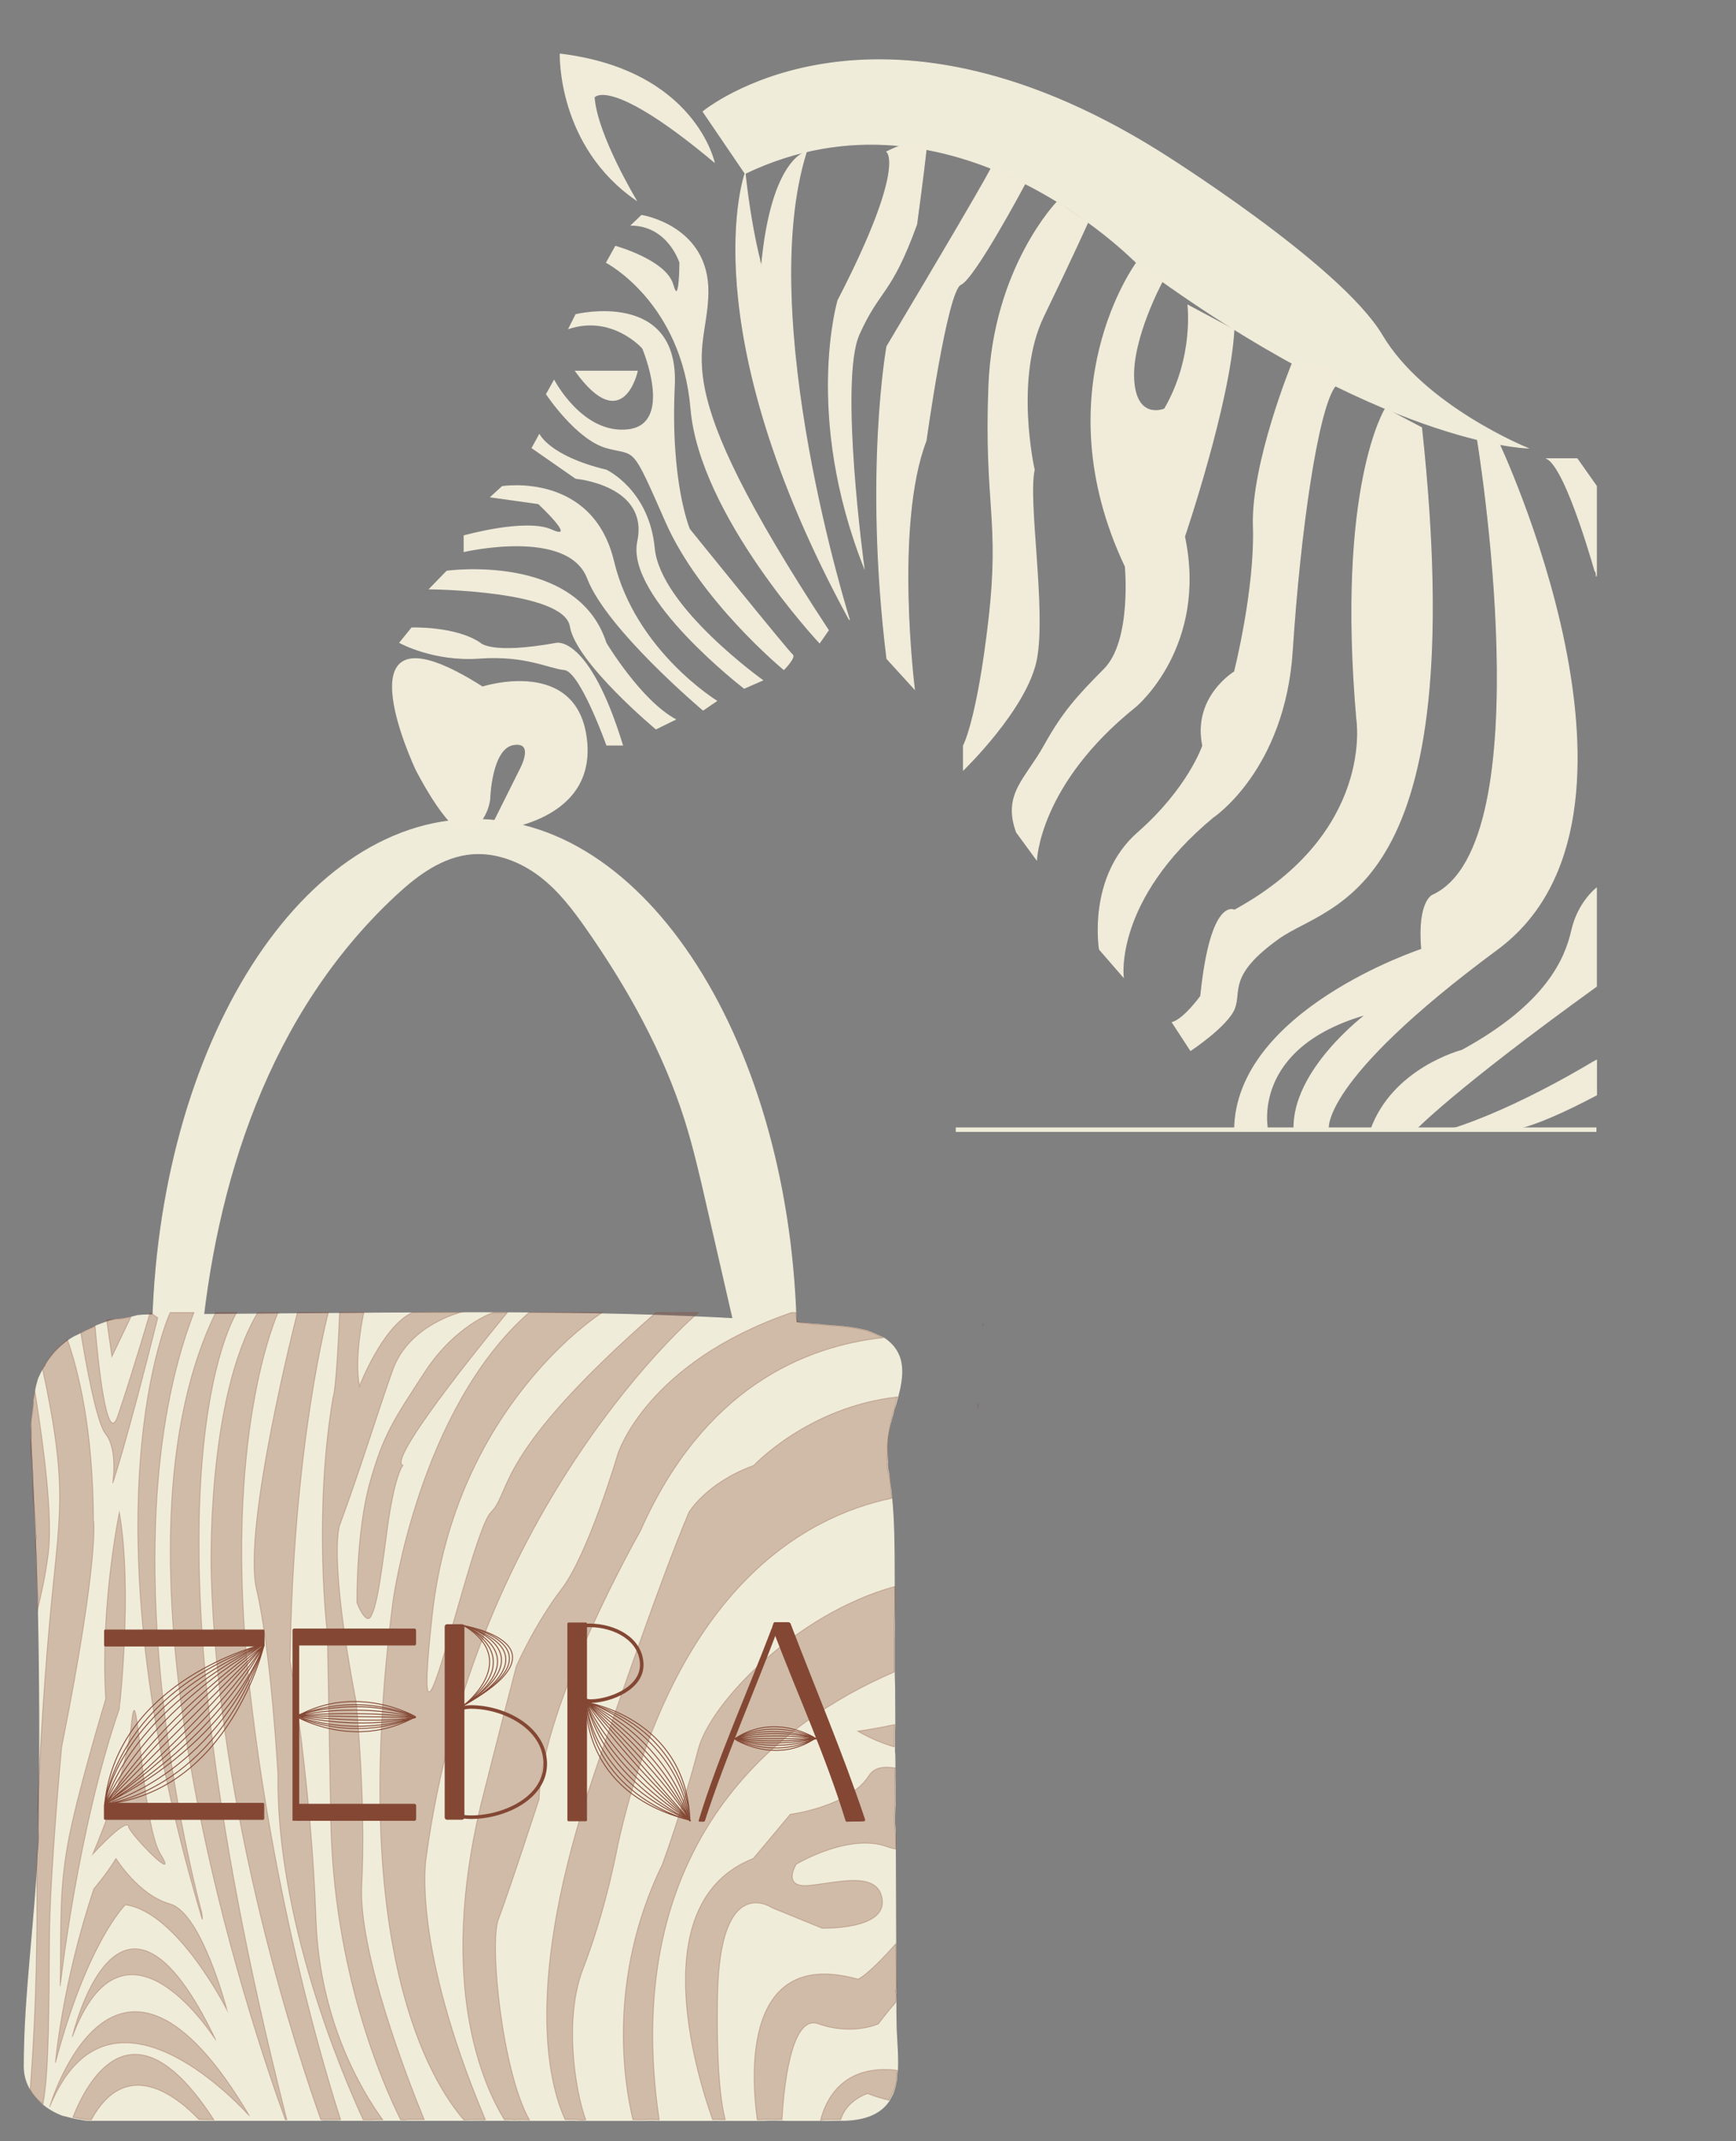 <?xml version="1.0" encoding="utf-8"?>
<!-- Generator: Adobe Illustrator 27.0.0, SVG Export Plug-In . SVG Version: 6.00 Build 0)  -->
<svg version="1.1" id="Lag_1" xmlns="http://www.w3.org/2000/svg" xmlns:xlink="http://www.w3.org/1999/xlink" x="0px" y="0px"
	 viewBox="0 0 1957.8 2414.4" style="enable-background:new 0 0 1957.8 2414.4;" xml:space="preserve">
<rect x="0" y="0" width="1957.8" height="2414.4" fill="#808080" stroke="none"/>
<style type="text/css">
	.st0{fill:#F0ECDA;stroke:#F0ECDA;stroke-miterlimit:10;}
	.st1{opacity:0.3;fill:#834733;stroke:#834733;stroke-miterlimit:10;enable-background:new    ;}
	.st2{fill:#834733;stroke:#834733;stroke-miterlimit:10;}
	.st3{fill:none;stroke:#834733;stroke-miterlimit:10;}
	.st4{fill:none;stroke:#834733;stroke-width:4;stroke-miterlimit:10;}
	.st5{fill:#F1ECDA;}
	.st6{fill:#F1ECDA;stroke:#F1ECDA;stroke-miterlimit:10;}
	.st7{fill:#F0ECDA;stroke:#F0ECDA;stroke-width:5;stroke-miterlimit:10;}
	.st8{fill:none;stroke:#F0ECDA;stroke-width:5;stroke-miterlimit:10;}
</style>
<path class="st0" d="M1010.4,2261.3c0-0.6,0-1.2,0-1.8c0-4,0-8.1,0-12.1c-0.5-1.2-0.5-2.6,0-3.8c-0.2-43.7-0.4-87.3-0.5-131
	c-0.1-16.1-0.1-32.3-0.2-48.4c-0.5-4.5-1-9.1-0.9-13.6c0.1-5.4,0.5-10.8,0.8-16.2c0-6.5,0-13-0.1-19.4c0-2.2-0.1-4.4-0.1-6.6
	c-0.2-3.6-0.2-7.1,0-10.7l-0.1-13.5c-0.1-2.4-0.2-4.7-0.2-7.1c-0.2-0.6-0.3-1.2-0.3-1.9c0.3-10.2-0.2-20.5,0.4-30.7
	c-0.1-13.7-0.1-27.4-0.2-41.1c-0.5-12.3-0.5-24.5-0.5-36.8v-0.3c0-10.8,0-21.7,0.2-32.5c-0.1-20.6-0.2-41.2-0.2-61.9
	c-0.1-28.7-0.2-57.5-3.2-86.1c-0.2-1.4-0.4-2.9-0.5-4.4c0-0.2,0-0.3,0-0.5c-0.7-6.2-1.6-12.3-2.3-18.5c-1.1-4.6-2.1-9.1-1.5-13.8
	c-0.9-10.6-1.1-21.2,0.7-31.7c1.8-11,5.4-22.5,8.7-34c0.5-2.2,1.1-4.5,1.8-6.6c6.4-23.9,9.4-47.1-10.4-63.7
	c-1.5-1.3-3.2-2.5-4.8-3.6c-6.4-3-12.7-5.9-19.2-8.3c-1-0.3-2.1-0.6-3.2-0.8c-6.8-1.6-13.6-2.8-20.6-3.6c-0.7-0.1-1.4-0.2-2.1-0.2
	c-0.2,0-0.3,0-0.5-0.1c-9.2-1-18.8-1.2-28-2.5c-4-0.1-7.9-0.2-11.7-0.9c-179.8-14.3-361.1-12.9-541.8-11.4
	c-67.3,0.5-134.6,1.1-201.9,1.6c-4.4,0-8.7,0.3-13,0.7c-5.4,1.7-11.1,2.6-16.7,3.6c-2.6,0.4-5.4,0.6-8.2,0.8
	c-7.5,1.9-14.8,4.4-21.8,7.3c-3.5,2.1-7.6,3.6-11.1,5.3c-4.1,2-8.6,5-13.1,6.7c-0.7,0.4-1.4,0.8-2.1,1.2c-7.3,4.3-14.1,10-20.1,16.4
	c-3.6,4.1-6.9,8.5-9.8,13.2c-0.2,0.3-0.4,0.6-0.5,0.9c-0.1,1-0.6,1.9-1.6,2.8c0,0,0,0.1-0.1,0.1c-2.3,4-4.4,8.2-6.3,12.4
	c-0.3,1.1-0.6,2.2-1,3.3c-1.8,5.9-2.9,12.2-4,18.3c-0.2,0.9-0.3,2-0.6,3.2c0.1,0.4,0.1,0.8,0.1,1.3c-0.2,8.8-2.3,17.4-2.7,26.2
	c0.3,4.7,0.5,9.3,0.5,14.1c0,0.3,0,0.7-0.1,1c1.5,36.1,3.4,72.2,4.9,108.4c0.1,1.2,0.2,2.4,0.3,3.6c0.1,0.7,0,1.3-0.1,1.9
	c0.3,7.4,0.5,14.7,0.8,22.1c0.3,11.5,0.7,22.9,1,34.4c0.4,5.3,0.5,10.4,0.4,15.7c1.9,84.8,2.2,169.7,0.7,254.5
	c0.1,5.8,0.5,12-0.2,17.9c0,0.2,0,0.5,0,0.8c0,2.3-0.3,4.6-0.6,6.9c-3.4,81.2-15.7,162.1-15.7,242.9c0,24,17.6,44.9,42.9,54.6
	c6.4,1.4,12.7,3.5,19.2,4.4c2.4,0.3,4.7,0.8,7.1,1.2c1.8,0.1,3.5,0.2,5.3,0.2h117.7c2-0.2,4-0.1,5.9,0h95.7c0.7-0.2,1.5-0.2,2.2,0
	h37.5c3.9-0.6,7.9-0.4,12-0.3c3.7,0.1,8.1-0.3,12.1,0.3H424c2-0.1,3.9-0.1,5.9,0h19.4c0.2,0,0.4,0,0.6,0h10.9c1,0,2.1,0,3.1,0h5.8
	c2.3-0.1,4.7-0.1,7,0h53.9c2.9-0.1,5.7-0.2,8.6-0.1c2.5,0.1,5.8-0.4,8.7,0.1h18.6c0.2,0,0.5-0.1,0.8,0c0.4-0.1,0.9-0.2,1.5-0.2
	c2.8,0,5.7,0.1,8.5,0.3h4.6c2.9-0.2,5.7-0.1,8.6,0h47.2c3.2-0.3,6.4-0.2,9.7-0.2c1,0,2,0.1,3,0.2h59.7c2.1-0.1,4.3-0.1,6.4,0H727
	c4.8-0.2,9.5-0.2,14.2,0h62.2c2.5-0.2,5-0.1,7.4,0h49.1c7.8-0.7,16-0.3,23.8-0.2c0.5,0,0.9,0.1,1.4,0.2h47.7
	c5.8,0,11.7-0.4,17.5-0.2c0.3,0,0.7,0.1,1,0.1c27.5-0.6,42.9-9.3,51.4-22.2c1.2-2.5,2.7-4.9,4-7.4c2.1-4.8,3.5-10,4.3-15.5
	c0.2-3.7,0.2-8.1,1.2-12c0.9-17.9-1.6-37.3-1.6-53.8C1010.4,2273.3,1010.4,2267.3,1010.4,2261.3L1010.4,2261.3L1010.4,2261.3z"/>
<path class="st0" d="M898.3,1521c0,21.9-4.1,77.9-43.9,43.4c-12.2-10.5-16.2-26.6-19.6-41.6c-12.8-55.8-25.6-111.6-38.4-167.4
	c-7.1-31.1-14.3-62.2-23.9-92.7c-24.2-76.4-63.9-148.1-110.7-215.1c-15.1-21.6-31.2-43-52.6-59.4s-49-27.5-76.9-25.3
	c-33.5,2.8-61.5,23.8-85.2,45.7c-144.2,133.5-205.3,326-221.5,513.4c-1.3,14.5-3.2,30.8-15.5,40c-32.4,24.4-38.3-25.4-38.3-41
	c0-329.7,162.6-597,363.2-597S898.3,1191.3,898.3,1521L898.3,1521L898.3,1521z"/>
<g>
	<path class="st1" d="M39.4,1569.2c-0.4,2.1-0.8,4.1-1.1,6.1c-0.2,0.9-0.3,2-0.6,3.2c0.1,0.4,0.1,0.8,0.1,1.3
		c-0.2,8.8-2.3,17.4-2.7,26.1c0.3,4.7,0.5,9.4,0.5,14.1c0,1.3-0.4,2.3-1,3.1v0.2c0.2,6.9,0,13.8,0.9,20.7c0.5,4.1,1,7.9,0.9,11.9
		c0.1,0.3,0.2,0.7,0.2,1.1c1,12.3-0.1,24.6,1.2,36.8c0.7,6.5,1.2,13.1,1.8,19.6c0.2,2.3,0.3,4.6,0.4,7c0,1,0.1,1.9,0.1,2.9
		c0.1,3.2,0.2,6.5,0.6,9.7c0.2,1.5-0.2,2.7-1,3.5c0,0.7,0.1,1.4,0.1,2.1c0.5,9.4,2,18.7,1.5,28.1c0,0.2,0,0.3,0,0.5
		c0.1,2.3,0,4.5,0,6.8c0,5.7,0.6,11.4,1,17c0.4,5.6,0.5,11,0.4,16.6c-0.1,2.3,0,4.7-0.4,7c0,0.3,0,0.6,0,0.9
		c4.3-18.2,8.7-36.5,12.2-63.7C59.7,1711.1,49.5,1631.7,39.4,1569.2L39.4,1569.2L39.4,1569.2z"/>
	<path class="st1" d="M105.4,1712.8c-0.6-101.8-17.1-167.4-29.4-202.2c-1.4,1.3-2.8,2.7-4.2,3.9c-2.5,2.2-5,4.2-7.3,6.6
		c-4.9,5-9.1,10.5-12.8,16.4c-0.2,0.3-0.4,0.6-0.6,0.9c-0.1,1-0.6,1.9-1.6,2.8c0,0,0,0.1-0.1,0.1c-0.5,0.8-0.9,1.6-1.4,2.4
		c29.8,139.1,18.9,162.6,7.7,287.8c-7.8,86.9-11.5,163.9-13.3,210.6c0.2,0.4,0.3,0.9,0.4,1.5c0.2,0.6,0.4,1.3,0.4,2
		c0,3.5-0.3,7-0.5,10.5c0.3,0.6,0.5,1.4,0.5,2.2c0,6.6,0.6,14.1-0.2,21c0,0.2,0,0.5,0,0.7c-0.1,4-0.7,7.9-1.2,11.9
		c0.1,2.5,0.1,5,0,7.5c-0.1,1.6-0.2,3.1-0.5,4.6c1.7,112.4-3.3,201.3-7.3,252.4c0.5,0.7,0.9,1.4,1.3,2.1c2.3,3.7,4.9,7.3,8.1,10.2
		c0.5,0.4,0.9,0.7,1.4,1.1c1,0.7,1.9,1.5,2.7,2.3c0.3,0.2,0.6,0.5,0.9,0.7c0.4-2.2,0.8-4.6,1.2-7.1c5.7-35.9,5.7-109.4,6.2-181.2
		c0.5-71.9,13.7-214,13.7-214C113,1751.9,105.5,1712.8,105.4,1712.8L105.4,1712.8L105.4,1712.8z"/>
	<path class="st1" d="M138,1486.8c-5.4,1-11.9,0.6-17.7,1.7l5.9,41.3l21.4-44.7C144.4,1485.6,141.2,1486.2,138,1486.8L138,1486.8
		L138,1486.8z"/>
	<path class="st1" d="M177.9,1486.1l-8.6-6c0,0-21.5,72.9-36.6,117c-12.2,35.7-22.2-62.8-25.5-101.8c-3.3,1.9-7.1,3.3-10.3,4.9
		c-1.8,0.9-3.7,2-5.7,3.1c5.9,35.7,17.8,101.5,27.9,113.8c14,17.1,8,55.5,8,55.5S141.7,1631.2,177.9,1486.1z"/>
	<path class="st1" d="M227.6,2162.9c1.6,5.3,0-5.9,0-5.9s-112.7-406.7-8.9-676.9h-26.8C191.8,1480.1,89.8,1701.1,227.6,2162.9
		L227.6,2162.9L227.6,2162.9z"/>
	<path class="st1" d="M134.6,1705.4c0,0-21.9,105.3-15.4,210.5c0,0-32.7,108-42.5,162c-9.8,54-7.8,86.4-8.8,161.9
		c0,0,19.4-176,66.8-313.1C134.6,1926.7,150,1793.8,134.6,1705.4L134.6,1705.4L134.6,1705.4z"/>
	<path class="st1" d="M104.6,2090.8c0,0,37.2-84.4,43.8-148.3s11.1,113.5,32.6,148.3c21.6,34.8-31.5-19.2-35.9-30.2
		C145.1,2060.6,147.6,2045,104.6,2090.8C104.6,2090.8,104.6,2090.8,104.6,2090.8z"/>
	<path class="st1" d="M62.5,2326.1c0,0,7.5-89.6,43.4-196.2c0,0,14.6-17.1,24.9-34.1c0,0,25.3,41.2,61,51.2s64.1,119.4,64.1,119.4
		s-55.6-110.3-114.5-118.4C141.4,2148,98.6,2189.6,62.5,2326.1L62.5,2326.1L62.5,2326.1z"/>
	<path class="st1" d="M81.5,2297c0,0,52.5-225.9,161.9,3.6C243.4,2300.6,141,2137.2,81.5,2297z"/>
	<path class="st1" d="M55.9,2376.1c0,0,72.9-248.6,225.4,10C281.3,2386.1,124.6,2207.4,55.9,2376.1z"/>
	<path class="st1" d="M82.2,2387.6c2.2,0.5,4.5,1,6.8,1.3c3.2,0.4,6.3,1.2,9.6,1.4c1.4,0.1,2.9,0.1,4.3,0.2
		c39.6-72.3,96.4-26.6,121.5-0.4c1.9,0.1,3.7,0.2,5.5,0.2c3.7,0.1,7.5-0.1,11.3,0.2C150.5,2250.1,98.8,2345.4,82.2,2387.6
		L82.2,2387.6L82.2,2387.6z"/>
	<path class="st1" d="M323.1,2390.3c0.1,0,0.2,0.1,0.4,0.1h0c-183-717.6-56.4-910.4-56.4-910.4h-23.8
		c-138.5,284.6,43.7,815.1,78.4,910.1C322.2,2390.2,322.7,2390.2,323.1,2390.3z"/>
	<path class="st1" d="M372.5,2390c3.5,0.1,7.7-0.3,11.6,0.2c-17.2-53.2-75.4-245.3-102.5-486.8c-32.1-285.2,32.1-423.3,32.1-423.3
		h-23c-58.3,97.3-52.6,292.2-52.6,292.2c7,275.5,100.1,551.8,123.7,617.8C365.2,2389.7,368.8,2389.9,372.5,2390L372.5,2390
		L372.5,2390z"/>
	<path class="st1" d="M409.6,2390.4c1.5,0,3,0,4.4,0.1c2.4,0,4.9,0,7.4-0.1c3.5-0.1,6.9-0.3,10.2,0c-22.6-31-71.2-110.6-75.2-226.1
		c-5.3-151.1-29.1-290.9-29.1-290.9c3-245.2,43.1-393.4,43.1-393.4h-35c0,0-62.5,243-46.1,312.4s24.1,208.2,24.1,208.2
		C311.3,2164.6,386.1,2339.6,409.6,2390.4L409.6,2390.4L409.6,2390.4z"/>
	<path class="st1" d="M451.8,2390.4c1.5,0.1,3.1,0.2,4.6,0.2c3.9-0.7,7.9-0.3,12-0.4c3.2-0.1,6.6-0.2,10,0.1
		c-18.8-45.9-74.6-189.4-70.4-265.4c5-91.2-6.3-205.3-6.3-205.3c-31.3-163.8-18.8-199-18.8-199c25.1-68.4,42-124.9,60.1-175.8
		s76.9-64.9,76.9-64.9h-54.3c-33.8,14.6-60.2,83.1-60.2,83.1c-6.3-33.2,5-83.1,5-83.1H383c-3.8,91-7.5,96.2-7.5,96.2
		c-22.6,133.3-6.3,266.8-6.3,266.8l3.8,209.4C376,2222.7,431.2,2349.1,451.8,2390.4L451.8,2390.4L451.8,2390.4z"/>
	<path class="st1" d="M572.2,1480.1c0,0-137.9,166.1-117.8,172.3c0,0-9.5,10.2-18,74.8c-8.5,64.6-11.9,83.4-17.8,95.1
		c-5.9,11.7-16.1-15-16.1-15s-0.9-79.8,14.4-134.7c15.3-54.9,27.2-71.8,62-125.2s77.3-67.3,77.3-67.3L572.2,1480.1L572.2,1480.1z"/>
	<path class="st1" d="M739.7,1480.1c-184.5,161.7-162.2,201.4-186.1,225.3c-23.9,23.9-92.2,355-66.2,116.8s191.9-342.1,191.9-342.1
		h-82.7c-124.1,109.1-153.4,325.1-153.4,325.1c-50.8,392,42.6,542.4,80,585.5c5.4-0.2,10.7-0.6,16.2-0.4c2.3,0.1,5.3-0.3,8,0
		c-83.5-198.1-66.9-294.4-66.9-294.4c54.1-401.4,307-615.7,307-615.7L739.7,1480.1L739.7,1480.1L739.7,1480.1z"/>
	<path class="st1" d="M1108.6,1494.1c-0.1-0.7-0.2-1.3-0.3-2l0,0v3.4C1108.3,1495,1108.4,1494.5,1108.6,1494.1L1108.6,1494.1
		L1108.6,1494.1z"/>
	<path class="st1" d="M977.4,1500.6c-1-0.3-2.1-0.6-3.1-0.8c-6.8-1.6-13.6-2.8-20.6-3.6c-10-1.3-20.4-1.4-30.5-2.8
		c-4.6-0.1-9.2-0.3-13.5-1.3c-2.7-0.2-5.1-0.4-6.6-0.6c-2-0.2-4.5-1.3-4.8-3.7c-0.4-2.6-0.6-5.1-0.7-7.6h-5.2
		c-163.8,56.5-195.6,159.3-195.6,159.3s-33.4,113.2-63.6,152.6s-50.9,86.8-50.9,86.8c-15.9,60.5-39.8,155.2-39.8,155.2
		c-49.2,204.4,2.6,317.7,26.2,356c0.1,0,0.2,0,0.2,0c3.6-0.1,7.1,0.2,10.7,0.4h0.7c5.6-0.5,11.2,0,16.8,0.1
		c-30.7-53.8-45.4-199-35-226.2c11.6-30.3,45.9-135.5,45.9-135.5c3.4-107.9,114.3-302.6,114.3-302.6c71.2-161,185-208.1,273.5-217.8
		C989.6,1505.6,983.6,1502.9,977.4,1500.6L977.4,1500.6L977.4,1500.6z"/>
	<path class="st1" d="M1103.2,1583.8v-1.4c-0.1,1.1-0.2,2.2-0.3,3.4c0,0.8,0,1.6,0,2.4C1103,1586.7,1103.1,1585.2,1103.2,1583.8z"/>
	<path class="st1" d="M850,1652.6c-53.4,19.3-73.1,52.8-73.1,52.8c-36.5,85.8-106.8,294.8-106.8,294.8
		c-81.8,240-50,352.9-32.7,390.1c3.3-0.4,6.6-0.3,10-0.2c3,0.1,6.3,0.7,9.4,0.7c1.3-0.1,2.5-0.2,3.8-0.3
		c-12.2-33.2-24.7-114.5-3.1-170.2c26.7-68.8,39.3-139.9,39.3-139.9C761,1795,903,1711.1,1006,1689.5c-1.8-6.4-1.2-13.2-2.2-20
		c-1-7.2-4.1-14.2-3-21.4c-0.6-11.1-0.1-22,1.7-33.1c1-6.2,2.4-12.5,3.8-18.6c0.5-2.3,1.5-4.5,2.6-6.8c0.6-4.9,1.5-9.8,3.2-14.3
		C911.5,1586.4,850,1652.6,850,1652.6L850,1652.6L850,1652.6z"/>
	<path class="st1" d="M1009.2,1789c-112.1,30.9-208.3,131.6-221.8,183.6c-17.8,68.7-40.4,129.7-40.4,129.7
		c-62.8,129.1-43,247.6-33.2,288c4.1,0,8.2,0.3,12.3,0.1c5.9-0.3,11.5-0.3,17.3,0.1c-46.2-315.8,138.2-450.5,265.1-505
		c-0.1-6.3-0.1-12.7-0.1-19v-0.3c0-13.6,0-27.2,0.4-40.8C1009.2,1813.2,1009.7,1801.1,1009.2,1789L1009.2,1789L1009.2,1789z"/>
	<path class="st1" d="M1009,1944.8c-24,5-41.7,7.4-41.7,7.4c14.7,8.4,28.5,14.1,41.4,17.8C1008.8,1961.6,1008.6,1953.2,1009,1944.8
		L1009,1944.8L1009,1944.8z"/>
	<path class="st1" d="M1008.7,2050.6c0.1-7.5,0.9-14.9,0.9-22.4c0-6.6-0.2-13.1-0.3-19.7c-0.2-4.9-0.2-9.8,0.4-14.8
		c-13.2-2.1-23.9-0.7-29.8,8.7c-21.7,34.7-88.7,43.6-88.7,43.6l-41.6,49.7c-123.2,48.4-65.4,239.8-46,294.5c3.1-0.2,6.1,0,9.2,0.1
		c0.7,0,1.3,0.1,1.9,0.1c1.1-0.1,2.2-0.2,3.2-0.1c-4.7-18.1-10.2-57.6-8.6-141.2c2.8-138.6,61.6-97.6,61.6-97.6l56.2,22.9
		c0,0,72.1,2.3,67.9-32.1c-4.2-34.4-54-18.3-83.7-16.1c-29.7,2.3-13.3-24-13.3-24s59.6-35.6,102.6-19.6c3,1.1,6.2,2,9.5,2.6
		c0-5.1,0.1-10.2,0.2-15.3C1009.5,2063.6,1008.6,2057.1,1008.7,2050.6L1008.7,2050.6L1008.7,2050.6z"/>
	<path class="st1" d="M1010.8,2242.7c0-0.1,0.1-0.3,0.4-0.6c0-0.1,0-0.3,0-0.5c-0.1-0.7,0-1.5,0-2.1c0-1.8-0.2-3.5-0.3-5.3
		c-0.3-4.9-0.2-9.8-0.2-14.6c-0.1-9.2-0.3-18.4-0.4-27.6c-34.3,38.5-43,39.8-43,39.8c-130.5-36.6-120,110.7-113.3,158.6
		c0.6,0,1.3,0,1.9,0.1c0.8,0,1.6,0,2.3,0c7.8-0.9,15.9-0.5,23.7-0.4c2-35,10.1-118.8,40.9-107.9c38.8,13.8,67.9,0,67.9,0
		c6.6-8.9,13.1-16.9,19.5-24.2c0.1-3,0.5-5.9,0.8-8.9C1009.9,2247.4,1009.4,2244.7,1010.8,2242.7L1010.8,2242.7L1010.8,2242.7z"/>
	<path class="st1" d="M925.4,2390.9c2.3-0.4,4.5-0.6,7.3-0.6c5.2,0,10.3-0.3,15.5-0.2c6.8-22.2,30.3-29.2,30.3-29.2
		c8.3,3.2,16.3,5.7,24,7.5c1.3-2.9,3.1-5.6,4.5-8.5c1.5-3.2,2.6-6.5,3.5-9.9c0.2-1.6,0.3-3.2,0.4-4.8c0.2-3.3,0.2-7.1,0.9-10.6
		C950.1,2327.2,931.1,2368.3,925.4,2390.9L925.4,2390.9L925.4,2390.9z"/>
</g>
<path class="st2" d="M118.8,1838.1h178.1c0.5,0,0.9,0.4,0.9,0.9v16.3c0,0.5-0.4,0.9-0.9,0.9H118.8c-0.5,0-0.9-0.4-0.9-0.9V1839
	C117.9,1838.5,118.3,1838.1,118.8,1838.1z"/>
<path class="st2" d="M120,2033.6h176.6c0.5,0,0.9,0.4,0.9,0.9v16.3c0,0.5-0.4,0.9-0.9,0.9h-178c-0.5,0-0.9-0.4-0.9-0.9v-14.9
	C117.7,2034.6,118.7,2033.5,120,2033.6L120,2033.6L120,2033.6z"/>
<path class="st3" d="M297.8,1854c0,0-165.7,39-179.9,181.5C117.9,2035.5,130.1,1911.4,297.8,1854z"/>
<path class="st3" d="M117.9,2035.5c0,0,14.3-111.3,179.9-181.5C297.8,1854,155.7,1918.8,117.9,2035.5z"/>
<path class="st3" d="M117.9,2035.5c0,0,40.1-99.5,179.9-181.5C297.8,1854,185.8,1929.5,117.9,2035.5z"/>
<path class="st3" d="M297.8,1855.1c0,0-38.7,165.3-179.9,179.5C117.9,2034.5,241,2022.4,297.8,1855.1z"/>
<path class="st3" d="M117.9,2034.5c0,0,78.1-98.1,179.9-179.5L117.9,2034.5z"/>
<path class="st3" d="M117.9,2034.5c0,0,67.7-47.8,179.9-179.5C297.8,1855.1,238.3,1950.9,117.9,2034.5z"/>
<path class="st3" d="M117.9,2034.5c0,0,114.5-59.9,179.9-179.5C297.8,1855.1,260.3,1963.6,117.9,2034.5z"/>
<path class="st3" d="M117.9,2034.5c0,0,121.3-30.2,179.9-179.5"/>
<path class="st2" d="M331.8,1837h135.5c0.8,0,1.4,0.6,1.4,1.4v15.3c0,0.8-0.6,1.4-1.4,1.4H331.8c-0.8,0-1.4-0.6-1.4-1.4v-15.3
	C330.4,1837.6,331,1837,331.8,1837z"/>
<rect x="330.4" y="1854.1" class="st2" width="6.5" height="198.6"/>
<path class="st2" d="M335.7,2034.6h131.6c0.8,0,1.5,0.7,1.5,1.5v15.2c0,0.8-0.7,1.5-1.5,1.5H335.7c-0.8,0-1.5-0.7-1.5-1.5v-15.2
	C334.3,2035.3,334.9,2034.6,335.7,2034.6z"/>
<path class="st3" d="M468.6,1935.8c0,0-66.1-38.3-134.5,0C334.1,1935.8,393,1905.5,468.6,1935.8z"/>
<path class="st3" d="M334.3,1934.7c0,0,69.1-24.1,134.5,2.1C468.8,1936.9,412.3,1919.5,334.3,1934.7z"/>
<path class="st3" d="M334.3,1935.8c0,0,66.1,38.3,134.5,0C468.8,1935.8,409.9,1966.1,334.3,1935.8z"/>
<path class="st3" d="M334.3,1934.7c0,0,71.5-6.4,134.5,2.1L334.3,1934.7z"/>
<path class="st3" d="M334.3,1934.7c0,0,57.9,25.4,134.5,2.1C468.8,1936.9,409,1952,334.3,1934.7z"/>
<path class="st3" d="M334.3,1934.7c0,0,80.8,9.9,134.5,2.1"/>
<path class="st2" d="M788.5,2052.8c22-71.9,55.3-145.4,82.2-216.2c0.2-0.6,0.5-0.7,1.3-0.5c0.7,0.2,2.9,1,3.6,1.3
	c0.7,0.3,0.8,0.6,0.6,1.2c-26.9,70.8-58.4,142.9-81.7,214.5c-0.2,0.6-0.5,0.7-1.3,0.7s-3.2,0-4,0
	C788.4,2053.7,788.3,2053.4,788.5,2052.8z"/>
<path class="st2" d="M872.3,1838.2c27.2,71.5,59.3,141.6,81.7,214.7c0.3,1,0.7,1,1.8,0.9c5.9-0.3,12.2-0.1,18.2-0.4
	c1.1-0.1,1.3-0.8,1-1.8c-24.9-74.6-55.8-146.8-83.8-220.2c-0.4-1-0.9-1.1-1.9-0.8c-5.3,1.8-10.8,3.8-16.1,5.8
	C872.2,1836.8,871.9,1837.2,872.3,1838.2L872.3,1838.2L872.3,1838.2z"/>
<path class="st2" d="M871.4,1834.6c0.3-1,1-2.8,1.4-4c0.2-0.6,0.8-0.8,1.3-0.8c3.5,0,10.9,0,13.3,0s-0.2,0,1.3,0
	c0.5,0.1,1.4,0.2,1.8,0.7c0.3,0.4,0.1,0.8,0.3,1.2c-5,2.3-10.1,4.3-15.2,6.1c-0.5,0.2-0.7,0.2-1.3-0.2c-0.6-0.3-1.7-0.9-2.3-1.4
	C871.5,1835.8,871.1,1835.6,871.4,1834.6L871.4,1834.6L871.4,1834.6z"/>
<path class="st3" d="M828.8,1960.6h91.7C920.6,1960.6,879.6,1953.9,828.8,1960.6z"/>
<path class="st3" d="M828.8,1960.6c0,0,39.5-12.7,91.7,0C920.6,1960.6,871.9,1942.7,828.8,1960.6z"/>
<path class="st3" d="M828.8,1960.6c0,0,38-24,91.7,0C920.6,1960.6,874.7,1930.5,828.8,1960.6z"/>
<path class="st3" d="M920.4,1959.7c0,0-37.4,24.7-91.7,1.6C828.7,1961.4,875.2,1990.6,920.4,1959.7L920.4,1959.7L920.4,1959.7z"/>
<path class="st3" d="M828.8,1960.6c0,0,38.8,5.8,91.7,0C920.6,1960.6,872.7,1971.7,828.8,1960.6z"/>
<path class="st3" d="M828.8,1960.6c0,0,41.7,17,91.7,0"/>
<path class="st2" d="M641.2,1830.2h19.5c0.5,0,0.8,0.4,0.8,0.8v221.5c0,0.5-0.4,0.8-0.8,0.8h-19.5c-0.5,0-0.8-0.4-0.8-0.8V1831
	C640.4,1830.6,640.7,1830.2,641.2,1830.2z"/>
<ellipse class="st2" cx="778.1" cy="2052.9" rx="0.6" ry="0.6"/>
<path class="st3" d="M660.8,1919.6c0,0,112.4,17.2,117.3,132.7C778.1,2052.3,775.4,1952.6,660.8,1919.6L660.8,1919.6L660.8,1919.6z"
	/>
<path class="st3" d="M661.3,1919.3c0,0-8,101.6,116.4,133.3C777.7,2052.6,670,2026.6,661.3,1919.3L661.3,1919.3L661.3,1919.3z"/>
<path class="st3" d="M661.3,1919.3c0,0,100.5,31.8,116.4,133.3C777.7,2052.6,761.2,1968.9,661.3,1919.3L661.3,1919.3L661.3,1919.3z"
	/>
<path class="st3" d="M661.3,1919.3c0,0,84.8,49.7,116.4,133.3C777.7,2052.6,749.3,1988.4,661.3,1919.3L661.3,1919.3L661.3,1919.3z"
	/>
<path class="st3" d="M661.3,1919.3c0,0,86.8,83,116.4,133.3L661.3,1919.3L661.3,1919.3L661.3,1919.3z"/>
<path class="st3" d="M661.3,1919.3c0,0,29.6,48.6,116.4,133.3C777.7,2052.6,686.9,1981.1,661.3,1919.3L661.3,1919.3L661.3,1919.3z"
	/>
<path class="st3" d="M661.3,1919.3c0,0,14.4,65.8,116.4,133.3C777.7,2052.6,682.2,2008.4,661.3,1919.3L661.3,1919.3L661.3,1919.3z"
	/>
<path class="st3" d="M661.3,1919.3c0,0,2.9,85.4,116.4,133.3"/>
<path class="st4" d="M723.7,1875.8c1.5,27.7-34.8,41.9-56.7,42.5s-24.1-33-20.1-54.7s-8.3-31,19-30.7
	C693.2,1833.3,722.3,1848.1,723.7,1875.8z"/>
<path class="st2" d="M504.2,1832.1h16.8c1.2,0,2.2,1,2.2,2.2v215.1c0,1.2-1,2.2-2.2,2.2h-16.8c-1.2,0-2.2-1-2.2-2.2v-215.1
	C502,1833.1,503,1832.1,504.2,1832.1z"/>
<path class="st4" d="M614.9,1987.3c1.4,39.3-44.7,61.4-82.3,61.9c-37.7,0.5-23.9-22.2-18.2-45.5c5.7-23.2-21.7-78.6,16.3-78.8
	C568.7,1924.9,613.5,1948,614.9,1987.3L614.9,1987.3L614.9,1987.3z"/>
<path class="st3" d="M523.1,1833.1c0,0,74.9,33,0,89.9C523.1,1923,608.6,1871.8,523.1,1833.1z"/>
<path class="st3" d="M523.1,1833.1c0,0,95.5,28,0,89.9C523.1,1923,629.6,1866.9,523.1,1833.1z"/>
<path class="st3" d="M523.1,1833.1c0,0,115.6,23.7,0,89.9C523.1,1923,588.5,1872.8,523.1,1833.1z"/>
<path class="st3" d="M523.1,1833.3c0,0,123.6,20.7,0,89.7"/>
<g>
	<path class="st5" d="M806.2,183.9c0,0-21.4-105-174.9-123.5c0,0-3.6,105,87.5,166.7c0,0-45.1-74.4-48.2-117.3
		C670.6,109.8,688.4,85.1,806.2,183.9L806.2,183.9L806.2,183.9z"/>
	<path class="st6" d="M649.1,418.6h69.6C718.7,418.6,702.7,492.7,649.1,418.6z"/>
	<path class="st6" d="M469.1,867.7c0,0-95-201.1,75-93c0,0,107.5-34.6,117.5,60.5c10,95.2-109.5,101.6-109.5,101.6l34.5-69.2
		c0,0,17.5-31.9-7.5-27.9c-25,4.1-26.7,60.3-26.7,60.3s-0.8,21.6-20.8,36.8C511.6,952.1,469.1,867.7,469.1,867.7z"/>
	<path class="st0" d="M840.3,195.6l-47.4-69.7c0,0,189.7-157.9,514.5,45.1c0,0,203.9,127.2,251.3,207.1
		c47.4,80,163.6,127.1,163.6,127.1s-163.6-4.1-441-209.2C1281.3,296.1,1075.1,82.8,840.3,195.6L840.3,195.6L840.3,195.6z"/>
	<path class="st6" d="M840.3,195.6c0,0-62.4,172.8,117.7,503.4c0,0-107.5-341.1-48.6-527.9c0,0-39.5,7.3-50.6,129.3
		C858.9,300.4,847.9,264.6,840.3,195.6L840.3,195.6L840.3,195.6z"/>
	<path class="st6" d="M1000.1,171.1c0,0,23.2,16-55.1,167.7c0,0-38.2,128.7,29.2,300.2c0,0-28.6-210-5.4-261.9
		c23.2-51.9,35.8-43.6,65-124.2c0,0,7.8-57.7,10.4-81.9S1000.1,171.1,1000.1,171.1L1000.1,171.1L1000.1,171.1z"/>
	<path class="st6" d="M1117.1,189.6c0,0,24.3-35.9-116.9,201.1c0,0-25.8,142,0,352.1l31,34c0,0-23.3-185.1,13.2-279.9
		c0,0,23.4-169.3,39-176.1c15.7-6.8,72.5-113.6,72.5-113.6L1117.1,189.6L1117.1,189.6L1117.1,189.6z"/>
	<path class="st5" d="M1192,227.2c0,0-72.1,73.9-77.3,207.9s13.1,150.1,0,264s-28.7,141.8-28.7,141.8v28.5c0,0,73.1-70.2,83.5-126.5
		c10.4-56.3-10.4-177.9-2.6-213.1c0,0-23.5-102.9,10.4-172.9c33.9-70,50-106.1,50-106.1L1192,227.2L1192,227.2L1192,227.2z"/>
	<path class="st5" d="M1281.3,296.1c0,0-106.7,144.3-12.7,342.9c0,0,7.8,83.5-23.5,115.1s-47,49-67.9,86.6
		c-20.9,37.6-47,54.5-31.3,98l23.5,32.1c0,0,1.9-85.8,111.9-173.8c0,0,81.2-67.7,55.1-191.9c0,0,51.3-151,55.7-233.5l-53-28.3
		c0,0,7.8,59-26.1,117.5c0,0-31.3,13.3-33.9-32.9c-2.6-46.2,32.1-110.2,32.1-110.2L1281.3,296.1L1281.3,296.1L1281.3,296.1z"/>
	<path class="st6" d="M1457.3,409.9c0,0-46.1,112.4-43.8,183.6c2.3,71.2-21.3,164.1-21.3,164.1s-47.2,28.2-35.8,83.3
		c0,0-16,47.9-73.1,98s-43.4,131.7-43.4,131.7l26.9,31c0,0-10.9-87,101.1-179.9c0,0,80.8-53.4,89.5-187.8
		c8.7-134.4,28.6-273.3,48.4-298.7S1457.3,409.9,1457.3,409.9L1457.3,409.9L1457.3,409.9z"/>
	<path class="st6" d="M1562.4,460.8c0,0-55.2,87.2-32.3,350.1c0,0,21.3,128.5-137.9,215.5c0,0-26.6-15.8-38.1,96.9
		c0,0-18.3,25.7-32,29.7l20.6,31.6c0,0,41.8-27.7,49.5-47.4c7.6-19.8-8-37.6,50.1-79.1c58.1-41.5,218.1-45.6,160.9-575.8
		L1562.4,460.8L1562.4,460.8L1562.4,460.8z"/>
	<path class="st6" d="M1666.2,495.8c0,0,75.6,456.5-50.8,513.8c0,0-16.7,7.2-12.1,60.9c0,0-209.5,68.7-211,203.5h37.3
		c0,0-20.5-92.4,110.9-130c0,0-83.4,62.3-81.2,130h38.8c0,0-12.1-53.7,190.5-203.5s0-574.7,0-574.7L1666.2,495.8L1666.2,495.8z"/>
	<path class="st6" d="M1744.9,517.3h33.7l21.8,30.9v101.5C1800.4,649.8,1767.4,529.4,1744.9,517.3L1744.9,517.3L1744.9,517.3z"/>
	<path class="st6" d="M1800.4,1001.6c0,0-20.6,15.8-27.8,47.4c-7.2,31.6-27.8,83-123.8,135.4c0,0-77.7,19.8-102.8,89.5h50.3
		c0,0,42.5-45,204.1-161.6V1001.6L1800.4,1001.6L1800.4,1001.6z"/>
	<path class="st6" d="M1635.2,1273.9h68.6c0,0,21.9,0.5,96.7-39.1v-39.5C1800.4,1195.3,1712.9,1249.8,1635.2,1273.9z"/>
	<path class="st6" d="M712.1,253.9l11.5-11c0,0,76,11.8,74.8,87.3c-1.1,75.5-53.8,91.7,135.8,380.5l-9.9,14.2
		c0,0-134.9-143.8-145.1-264.1c-10.2-120.3-95.2-164.7-95.2-164.7l10.2-18.3c0,0,56.7,15.7,64.6,43.1c7.9,27.5,7.9-24.8,7.9-24.8
		S753.9,254.6,712.1,253.9L712.1,253.9L712.1,253.9z"/>
	<path class="st5" d="M640.6,371.3l8.5-17c0,0,117.1-28.7,111.9,80.7c-5.2,109.4,17,161.5,17,161.5S889.5,734.6,894,738
		c4.4,3.4-10,17.7-10,17.7s-94.2-77.6-133.5-167s-32.5-73.9-66.6-83.3c-34.2-9.5-68.2-60.9-68.2-60.9l9.2-16.5
		c0,0,32.1,62.3,83.7,56.1c51.6-6.3,15.7-91.1,15.7-91.1S690.3,354.3,640.6,371.3L640.6,371.3L640.6,371.3z"/>
	<path class="st5" d="M599.4,505.3l8.9-16.2c0,0,10.8,25,75.6,40.6c0,0,48.2,22.3,54.5,88.5s122.5,149,122.5,149l-21.7,9.5
		c0,0-133.9-102.9-120.5-166.2c13.4-63.3-69.6-70.6-69.6-70.6L599.4,505.3L599.4,505.3z"/>
	<path class="st5" d="M552.4,560.8l13.8-12.6c0,0,102.1-16.5,126.3,84.7c24.2,101.2,116.5,157.5,116.5,157.5l-16.1,11
		c0,0-108.8-91.6-130.7-149s-139.3-29.8-139.3-29.8v-18.8c0,0,70.2-19.9,99.5-6.6c29.3,13.2-15.3-28.7-15.3-28.7L552.4,560.8
		L552.4,560.8L552.4,560.8z"/>
	<path class="st5" d="M483.3,664.6l20.4-21c0,0,147.4-20.5,180.2,81.3c0,0,39.2,65.5,78.8,86.4l-23,11.3c0,0-90.2-75.2-97-116.1
		C636,665.5,483.3,664.6,483.3,664.6L483.3,664.6L483.3,664.6z"/>
	<path class="st5" d="M450.1,724.9l14-17.3c0,0,49.8-1.8,77.8,17.3c0,0,11.5,13.4,85.5,0c0,0,37-9.2,75.3,115.8h-18.8
		c0,0-29.7-83.4-47.5-85.1c-17.9-1.7-43.5-16.6-95.7-12.9C488.6,746.5,450.1,724.9,450.1,724.9L450.1,724.9L450.1,724.9z"/>
</g>
<rect x="1800.4" y="23.8" class="st7" width="0" height="1250.1"/>
<line class="st8" x1="1800.4" y1="1273.9" x2="1077.9" y2="1273.9"/>
</svg>
